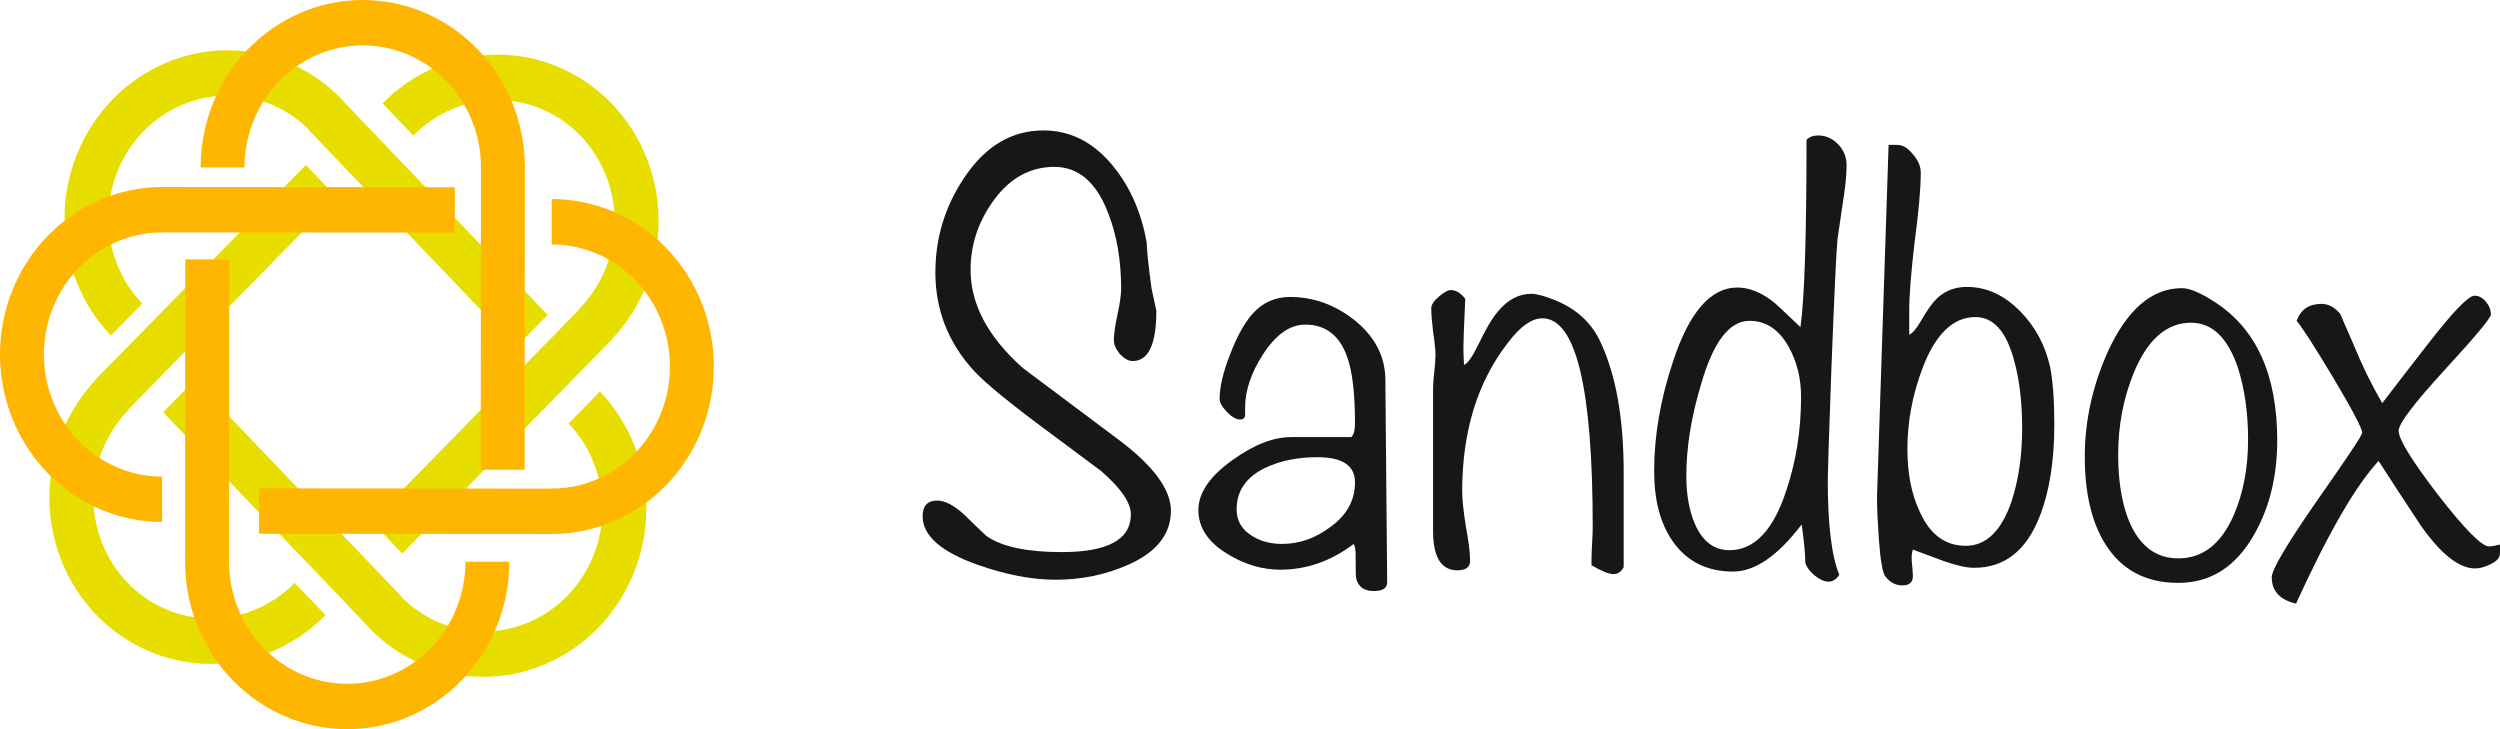<svg width="288" height="84" viewBox="0 0 288 84" fill="none" xmlns="http://www.w3.org/2000/svg">
<path fill-rule="evenodd" clip-rule="evenodd" d="M8.913 17.645C9.871 15.309 11.263 13.188 13.011 11.403C14.759 9.617 16.827 8.203 19.099 7.24C21.371 6.277 23.802 5.785 26.252 5.791C28.702 5.797 31.123 6.301 33.379 7.275C35.634 8.249 37.679 9.674 39.396 11.468L35.79 15.151C34.538 13.843 33.047 12.805 31.403 12.094C29.759 11.384 27.993 11.016 26.207 11.012C24.421 11.008 22.649 11.367 20.992 12.069C19.336 12.771 17.828 13.802 16.553 15.104C15.279 16.405 14.264 17.952 13.566 19.655C12.868 21.358 12.5 23.184 12.485 25.029C12.469 26.874 12.805 28.702 13.474 30.409C14.143 32.115 15.132 33.666 16.384 34.974L12.778 38.657C11.061 36.864 9.705 34.736 8.787 32.395C7.869 30.055 7.408 27.547 7.43 25.017C7.451 22.486 7.955 19.981 8.913 17.645Z" fill="#E7DE00"/>
<path fill-rule="evenodd" clip-rule="evenodd" d="M59.468 39.967L35.572 14.981L39.194 11.289L63.09 36.274L59.468 39.967Z" fill="#E7DE00"/>
<path fill-rule="evenodd" clip-rule="evenodd" d="M64.483 7.779C66.743 8.755 68.793 10.182 70.514 11.98C72.235 13.777 73.594 15.909 74.514 18.255C75.434 20.6 75.896 23.112 75.874 25.648C75.852 28.184 75.347 30.694 74.388 33.034C73.428 35.375 72.032 37.5 70.28 39.289L66.73 35.581C68.007 34.277 69.024 32.727 69.724 31.021C70.424 29.314 70.792 27.484 70.808 25.636C70.824 23.787 70.487 21.955 69.816 20.245C69.145 18.535 68.154 16.981 66.9 15.671C65.645 14.36 64.151 13.319 62.503 12.608C60.855 11.896 59.085 11.528 57.295 11.523C55.504 11.519 53.728 11.879 52.068 12.582C50.408 13.286 48.896 14.319 47.619 15.623L44.068 11.915C45.82 10.126 47.894 8.709 50.171 7.744C52.448 6.779 54.884 6.285 57.339 6.291C59.795 6.297 62.222 6.803 64.483 7.779Z" fill="#E7DE00"/>
<path fill-rule="evenodd" clip-rule="evenodd" d="M42.8 60.065L67.031 35.343L70.565 39.042L46.335 63.765L42.8 60.065Z" fill="#E7DE00"/>
<path fill-rule="evenodd" clip-rule="evenodd" d="M17.08 74.99C14.82 74.014 12.771 72.586 11.05 70.789C9.328 68.992 7.969 66.859 7.049 64.514C6.13 62.169 5.668 59.657 5.689 57.121C5.711 54.585 6.216 52.075 7.176 49.734C8.136 47.394 9.531 45.269 11.283 43.48L14.834 47.188C13.557 48.492 12.539 50.042 11.839 51.748C11.14 53.455 10.771 55.284 10.755 57.133C10.74 58.982 11.077 60.814 11.747 62.523C12.418 64.233 13.409 65.788 14.664 67.098C15.918 68.409 17.413 69.45 19.061 70.161C20.709 70.873 22.478 71.241 24.269 71.246C26.059 71.25 27.835 70.89 29.495 70.187C31.155 69.483 32.667 68.45 33.944 67.146L37.495 70.854C35.743 72.643 33.67 74.06 31.393 75.025C29.116 75.99 26.68 76.483 24.224 76.477C21.768 76.471 19.341 75.966 17.08 74.99Z" fill="#E7DE00"/>
<path fill-rule="evenodd" clip-rule="evenodd" d="M38.762 22.705L14.532 47.428L10.997 43.728L35.227 19.006L38.762 22.705Z" fill="#E7DE00"/>
<path fill-rule="evenodd" clip-rule="evenodd" d="M72.972 66.118C72.014 68.454 70.622 70.575 68.874 72.361C67.126 74.146 65.058 75.561 62.786 76.524C60.514 77.487 58.084 77.979 55.634 77.973C53.184 77.967 50.763 77.463 48.507 76.489C46.252 75.514 44.208 74.09 42.491 72.296L46.096 68.612C47.348 69.92 48.839 70.959 50.483 71.669C52.127 72.379 53.893 72.747 55.679 72.751C57.465 72.756 59.237 72.397 60.893 71.695C62.549 70.993 64.058 69.961 65.332 68.66C66.606 67.358 67.621 65.811 68.319 64.108C69.017 62.405 69.385 60.579 69.4 58.734C69.416 56.888 69.08 55.06 68.411 53.354C67.742 51.647 66.754 50.096 65.502 48.788L69.107 45.105C70.824 46.898 72.18 49.026 73.098 51.367C74.015 53.708 74.477 56.215 74.455 58.746C74.433 61.277 73.929 63.782 72.972 66.118Z" fill="#E7DE00"/>
<path fill-rule="evenodd" clip-rule="evenodd" d="M22.416 43.796L46.312 68.782L42.69 72.474L18.794 47.488L22.416 43.796Z" fill="#E7DE00"/>
<path fill-rule="evenodd" clip-rule="evenodd" d="M34.642 1.469C36.908 0.499 39.337 0 41.79 0C44.243 0 46.672 0.499 48.938 1.469C51.204 2.438 53.263 3.859 54.998 5.651C56.732 7.442 58.108 9.569 59.047 11.909C59.985 14.25 60.468 16.759 60.468 19.292H55.408C55.408 17.445 55.056 15.616 54.371 13.909C53.687 12.203 52.684 10.652 51.419 9.346C50.155 8.04 48.654 7.004 47.001 6.297C45.349 5.591 43.578 5.227 41.79 5.227C40.002 5.227 38.231 5.591 36.579 6.297C34.927 7.004 33.425 8.04 32.161 9.346C30.896 10.652 29.893 12.203 29.209 13.909C28.525 15.616 28.172 17.445 28.172 19.292H23.112C23.112 16.759 23.595 14.25 24.534 11.909C25.472 9.569 26.848 7.442 28.583 5.651C30.317 3.859 32.376 2.438 34.642 1.469Z" fill="#FFB600"/>
<path fill-rule="evenodd" clip-rule="evenodd" d="M55.381 54.113L55.407 18.964L60.468 18.968L60.442 54.117L55.381 54.113Z" fill="#FFB600"/>
<path fill-rule="evenodd" clip-rule="evenodd" d="M80.814 34.84C81.753 37.181 82.236 39.689 82.236 42.223C82.236 44.756 81.753 47.265 80.814 49.606C79.875 51.946 78.5 54.073 76.765 55.864C75.031 57.656 72.972 59.077 70.706 60.047C68.439 61.016 66.011 61.515 63.558 61.515V56.288C65.346 56.288 67.117 55.924 68.769 55.218C70.421 54.511 71.922 53.475 73.187 52.169C74.451 50.862 75.454 49.312 76.139 47.605C76.823 45.899 77.175 44.07 77.175 42.223C77.175 40.376 76.823 38.547 76.139 36.84C75.454 35.134 74.451 33.583 73.187 32.277C71.922 30.971 70.421 29.935 68.769 29.228C67.117 28.521 65.346 28.158 63.558 28.158V22.931C66.011 22.931 68.439 23.43 70.706 24.399C72.972 25.369 75.031 26.79 76.765 28.581C78.5 30.373 79.875 32.499 80.814 34.84Z" fill="#FFB600"/>
<path fill-rule="evenodd" clip-rule="evenodd" d="M29.846 56.262L63.877 56.288L63.873 61.515L29.842 61.489L29.846 56.262Z" fill="#FFB600"/>
<path fill-rule="evenodd" clip-rule="evenodd" d="M1.422 48.219C0.483 45.878 1.077e-07 43.37 0 40.836C-1.07699e-07 38.303 0.483 35.794 1.422 33.453C2.36 31.113 3.736 28.986 5.471 27.195C7.205 25.403 9.264 23.982 11.53 23.013C13.796 22.043 16.225 21.544 18.678 21.544L18.678 26.771C16.89 26.771 15.119 27.135 13.467 27.842C11.815 28.549 10.313 29.584 9.049 30.891C7.784 32.197 6.781 33.747 6.097 35.454C5.413 37.16 5.06 38.989 5.06 40.836C5.06 42.683 5.413 44.512 6.097 46.219C6.781 47.925 7.784 49.476 9.049 50.782C10.313 52.088 11.815 53.124 13.467 53.831C15.119 54.538 16.89 54.902 18.678 54.902L18.678 60.128C16.225 60.128 13.796 59.629 11.53 58.66C9.264 57.69 7.205 56.269 5.471 54.478C3.736 52.686 2.36 50.56 1.422 48.219Z" fill="#FFB600"/>
<path fill-rule="evenodd" clip-rule="evenodd" d="M52.39 26.797L18.359 26.77L18.363 21.544L52.394 21.57L52.39 26.797Z" fill="#FFB600"/>
<path fill-rule="evenodd" clip-rule="evenodd" d="M47.147 82.531C44.881 83.501 42.452 84 39.999 84C37.547 84 35.118 83.501 32.852 82.531C30.585 81.562 28.526 80.141 26.792 78.35C25.058 76.558 23.682 74.431 22.743 72.091C21.804 69.75 21.321 67.241 21.321 64.708L26.382 64.708C26.382 66.555 26.734 68.384 27.418 70.091C28.103 71.797 29.106 73.347 30.37 74.654C31.635 75.96 33.136 76.996 34.788 77.703C36.44 78.409 38.211 78.773 39.999 78.773C41.788 78.773 43.559 78.409 45.211 77.703C46.863 76.996 48.364 75.96 49.629 74.654C50.893 73.347 51.896 71.797 52.581 70.091C53.265 68.384 53.617 66.555 53.617 64.708L58.678 64.708C58.678 67.241 58.194 69.75 57.256 72.091C56.317 74.431 54.941 76.558 53.207 78.35C51.472 80.141 49.413 81.562 47.147 82.531Z" fill="#FFB600"/>
<path fill-rule="evenodd" clip-rule="evenodd" d="M26.407 29.887L26.382 65.036L21.321 65.032L21.346 29.883L26.407 29.887Z" fill="#FFB600"/>
<path d="M134.89 58.823C134.89 61.525 133.258 63.601 129.994 65.049C127.384 66.207 124.586 66.786 121.602 66.786C118.852 66.786 115.844 66.207 112.581 65.049C108.385 63.552 106.287 61.694 106.287 59.474C106.287 58.268 106.846 57.664 107.965 57.664C108.851 57.664 109.877 58.195 111.042 59.257C112.674 60.85 113.56 61.694 113.7 61.791C115.471 62.997 118.339 63.601 122.302 63.601C127.617 63.601 130.274 62.153 130.274 59.257C130.274 57.906 129.132 56.241 126.847 54.262C126.474 53.972 124.726 52.669 121.602 50.353C116.614 46.685 113.467 44.127 112.161 42.679C109.224 39.446 107.755 35.681 107.755 31.386C107.755 27.429 108.851 23.809 111.042 20.527C113.467 16.859 116.52 15.025 120.204 15.025C123.327 15.025 126.008 16.401 128.246 19.152C130.204 21.565 131.486 24.485 132.092 27.911C132.139 29.07 132.326 30.831 132.652 33.196C133.025 34.933 133.211 35.802 133.211 35.802C133.211 39.663 132.302 41.593 130.484 41.593C130.018 41.593 129.528 41.328 129.015 40.797C128.549 40.218 128.316 39.687 128.316 39.204C128.316 38.529 128.456 37.539 128.736 36.236C129.015 34.933 129.155 33.944 129.155 33.268C129.155 29.938 128.642 26.994 127.617 24.436C126.265 20.962 124.213 19.224 121.462 19.224C118.712 19.224 116.404 20.479 114.539 22.988C112.721 25.45 111.811 28.152 111.811 31.096C111.811 35.054 113.816 38.818 117.826 42.39C121.509 45.141 125.216 47.916 128.945 50.715C132.908 53.707 134.89 56.41 134.89 58.823Z" fill="#171717"/>
<path d="M159.802 67.076C159.802 67.751 159.289 68.089 158.263 68.089C157.144 68.089 156.468 67.606 156.235 66.641C156.188 66.496 156.165 65.555 156.165 63.818C156.165 63.335 156.095 62.949 155.955 62.66C153.344 64.638 150.524 65.628 147.493 65.628C145.395 65.628 143.367 65.024 141.409 63.818C139.171 62.467 138.052 60.777 138.052 58.75C138.052 56.772 139.381 54.841 142.038 52.959C144.463 51.222 146.701 50.353 148.752 50.353H155.676C155.955 50.063 156.095 49.556 156.095 48.833C156.095 45.599 155.839 43.162 155.326 41.521C154.487 38.77 152.832 37.395 150.361 37.395C148.589 37.395 146.957 38.553 145.465 40.87C144.113 42.993 143.437 45.02 143.437 46.95C143.437 47.047 143.437 47.192 143.437 47.385C143.437 47.578 143.437 47.699 143.437 47.747C143.437 48.133 143.251 48.326 142.878 48.326C142.411 48.326 141.899 48.036 141.339 47.457C140.78 46.878 140.5 46.371 140.5 45.937C140.5 44.586 140.896 42.896 141.689 40.87C142.481 38.794 143.344 37.226 144.276 36.164C145.442 34.861 146.887 34.209 148.612 34.209C151.27 34.209 153.717 35.078 155.955 36.816C158.333 38.698 159.545 40.966 159.592 43.62L159.802 67.076ZM156.095 55.565C156.095 53.635 154.65 52.669 151.759 52.669C149.475 52.669 147.47 53.08 145.745 53.9C143.554 54.962 142.458 56.554 142.458 58.678C142.458 59.981 143.041 60.995 144.206 61.718C145.185 62.346 146.351 62.66 147.703 62.66C149.708 62.66 151.596 61.984 153.368 60.633C155.186 59.281 156.095 57.592 156.095 55.565Z" fill="#171717"/>
<path d="M187.048 65.338C186.768 65.869 186.372 66.134 185.859 66.134C185.346 66.134 184.507 65.797 183.341 65.121V64.542C183.341 64.107 183.364 63.456 183.411 62.587C183.458 61.718 183.481 61.091 183.481 60.705C183.481 44.682 181.546 36.671 177.676 36.671C176.464 36.671 175.159 37.588 173.76 39.422C170.217 43.958 168.445 49.677 168.445 56.579C168.445 57.496 168.585 58.847 168.865 60.633C169.191 62.37 169.354 63.697 169.354 64.614C169.354 65.338 168.865 65.7 167.886 65.7C166.021 65.7 165.088 64.18 165.088 61.139V44.706C165.088 44.272 165.135 43.645 165.228 42.824C165.321 42.004 165.368 41.376 165.368 40.942C165.368 40.314 165.275 39.398 165.088 38.191C164.948 36.984 164.879 36.092 164.879 35.512C164.879 35.126 165.158 34.692 165.718 34.209C166.324 33.678 166.79 33.413 167.116 33.413C167.723 33.413 168.282 33.751 168.795 34.426C168.655 37.563 168.585 39.398 168.585 39.928C168.585 40.652 168.608 41.352 168.655 42.028C169.075 41.883 169.634 41.087 170.333 39.639C171.219 37.805 171.965 36.55 172.571 35.874C173.69 34.523 174.972 33.847 176.418 33.847C176.977 33.847 177.816 34.065 178.935 34.499C181.453 35.464 183.248 37.057 184.32 39.277C186.139 43.09 187.048 48.133 187.048 54.407V65.338Z" fill="#171717"/>
<path d="M212.727 19.007C212.727 20.117 212.587 21.541 212.307 23.278C211.981 25.546 211.771 26.97 211.678 27.549C211.538 29.045 211.305 34.016 210.978 42.462C210.699 50.184 210.559 54.455 210.559 55.276C210.559 60.44 211.002 64.083 211.887 66.207C211.561 66.738 211.141 67.003 210.629 67.003C210.162 67.003 209.626 66.762 209.02 66.279C208.461 65.797 208.111 65.314 207.971 64.831C207.971 63.866 207.831 62.394 207.552 60.415C204.801 64.035 202.167 65.845 199.649 65.845C196.618 65.845 194.287 64.662 192.656 62.298C191.257 60.271 190.558 57.592 190.558 54.262C190.558 50.208 191.28 46.009 192.725 41.666C194.59 35.971 197.061 33.123 200.139 33.123C201.444 33.123 202.773 33.63 204.125 34.644C204.404 34.837 205.5 35.85 207.412 37.684C207.878 34.402 208.111 27.211 208.111 16.111C208.437 15.773 208.88 15.604 209.44 15.604C210.326 15.604 211.095 15.942 211.748 16.618C212.4 17.294 212.727 18.09 212.727 19.007ZM207.482 45.72C207.482 43.596 207.015 41.69 206.083 40.001C204.964 37.974 203.449 36.96 201.537 36.96C199.206 36.96 197.341 39.422 195.942 44.344C194.823 48.06 194.264 51.559 194.264 54.841C194.264 56.965 194.59 58.799 195.243 60.343C196.129 62.37 197.458 63.383 199.229 63.383C202.12 63.383 204.311 61.067 205.803 56.434C206.922 53.104 207.482 49.532 207.482 45.72Z" fill="#171717"/>
<path d="M236.657 48.905C236.657 53.104 236.098 56.627 234.979 59.474C233.44 63.432 230.923 65.41 227.426 65.41C226.54 65.41 225.351 65.145 223.859 64.614C222.694 64.18 221.528 63.745 220.363 63.311C220.269 63.601 220.223 63.914 220.223 64.252C220.223 64.493 220.246 64.831 220.293 65.266C220.339 65.748 220.363 66.11 220.363 66.352C220.363 67.076 219.966 67.438 219.174 67.438C218.381 67.438 217.728 67.1 217.216 66.424C216.889 66.086 216.633 64.662 216.446 62.153C216.306 60.174 216.236 58.63 216.236 57.52V57.085L217.565 16.69H218.544C219.197 16.69 219.803 17.052 220.363 17.776C220.969 18.452 221.272 19.152 221.272 19.876C221.272 21.661 221.039 24.316 220.572 27.839C220.153 31.362 219.943 34.016 219.943 35.802C219.943 35.995 219.943 36.912 219.943 38.553C220.316 38.408 220.782 37.853 221.342 36.888C222.041 35.681 222.647 34.837 223.16 34.354C224.092 33.485 225.235 33.051 226.587 33.051C228.871 33.051 230.946 34.016 232.811 35.947C234.489 37.684 235.608 39.784 236.168 42.245C236.494 43.886 236.657 46.106 236.657 48.905ZM232.951 49.339C232.951 46.347 232.648 43.765 232.042 41.593C231.156 38.215 229.664 36.526 227.566 36.526C225.002 36.526 222.974 38.48 221.482 42.39C220.316 45.478 219.733 48.591 219.733 51.728C219.733 54.528 220.199 56.916 221.132 58.895C222.297 61.55 224.069 62.877 226.447 62.877C228.825 62.877 230.596 61.139 231.762 57.664C232.554 55.203 232.951 52.428 232.951 49.339Z" fill="#171717"/>
<path d="M262.336 50.715C262.336 54.865 261.45 58.485 259.679 61.574C257.581 65.29 254.667 67.148 250.937 67.148C247.161 67.148 244.34 65.628 242.475 62.587C240.936 60.078 240.167 56.748 240.167 52.597C240.167 48.495 241.053 44.465 242.825 40.508C245.063 35.633 247.907 33.196 251.357 33.196C252.242 33.196 253.501 33.727 255.133 34.788C259.935 37.877 262.336 43.186 262.336 50.715ZM258.979 50.642C258.979 47.554 258.583 44.779 257.791 42.317C256.625 38.891 254.83 37.177 252.406 37.177C249.608 37.177 247.417 39.084 245.832 42.896C244.62 45.84 244.014 49.002 244.014 52.38C244.014 55.42 244.433 57.978 245.272 60.053C246.485 62.901 248.373 64.325 250.937 64.325C253.734 64.325 255.856 62.684 257.301 59.402C258.42 56.844 258.979 53.924 258.979 50.642Z" fill="#171717"/>
<path d="M288 63.745C288 64.228 287.65 64.638 286.951 64.976C286.298 65.314 285.692 65.483 285.133 65.483C283.268 65.483 281.17 63.818 278.839 60.488C277.207 58.026 275.598 55.565 274.013 53.104C271.402 55.903 268.232 61.381 264.502 69.537C262.637 69.103 261.705 68.089 261.705 66.496C261.705 65.628 263.43 62.708 266.88 57.737C270.377 52.766 272.125 50.136 272.125 49.846C272.125 49.364 271.006 47.24 268.768 43.476C266.623 39.904 265.225 37.733 264.572 36.96C265.038 35.657 265.994 35.006 267.439 35.006C268.232 35.006 268.955 35.392 269.607 36.164C269.654 36.309 270.143 37.443 271.076 39.566C272.055 41.98 273.174 44.272 274.433 46.444C276.204 44.127 277.976 41.835 279.748 39.566C282.592 35.898 284.363 34.065 285.063 34.065C285.576 34.065 286.019 34.306 286.392 34.788C286.765 35.223 286.951 35.706 286.951 36.236C286.951 36.622 285.179 38.746 281.636 42.607C278.093 46.468 276.321 48.809 276.321 49.629C276.321 50.594 277.836 53.056 280.867 57.013C283.944 60.97 285.902 62.949 286.741 62.949C286.974 62.949 287.394 62.877 288 62.732V63.745Z" fill="#171717"/>
</svg>
